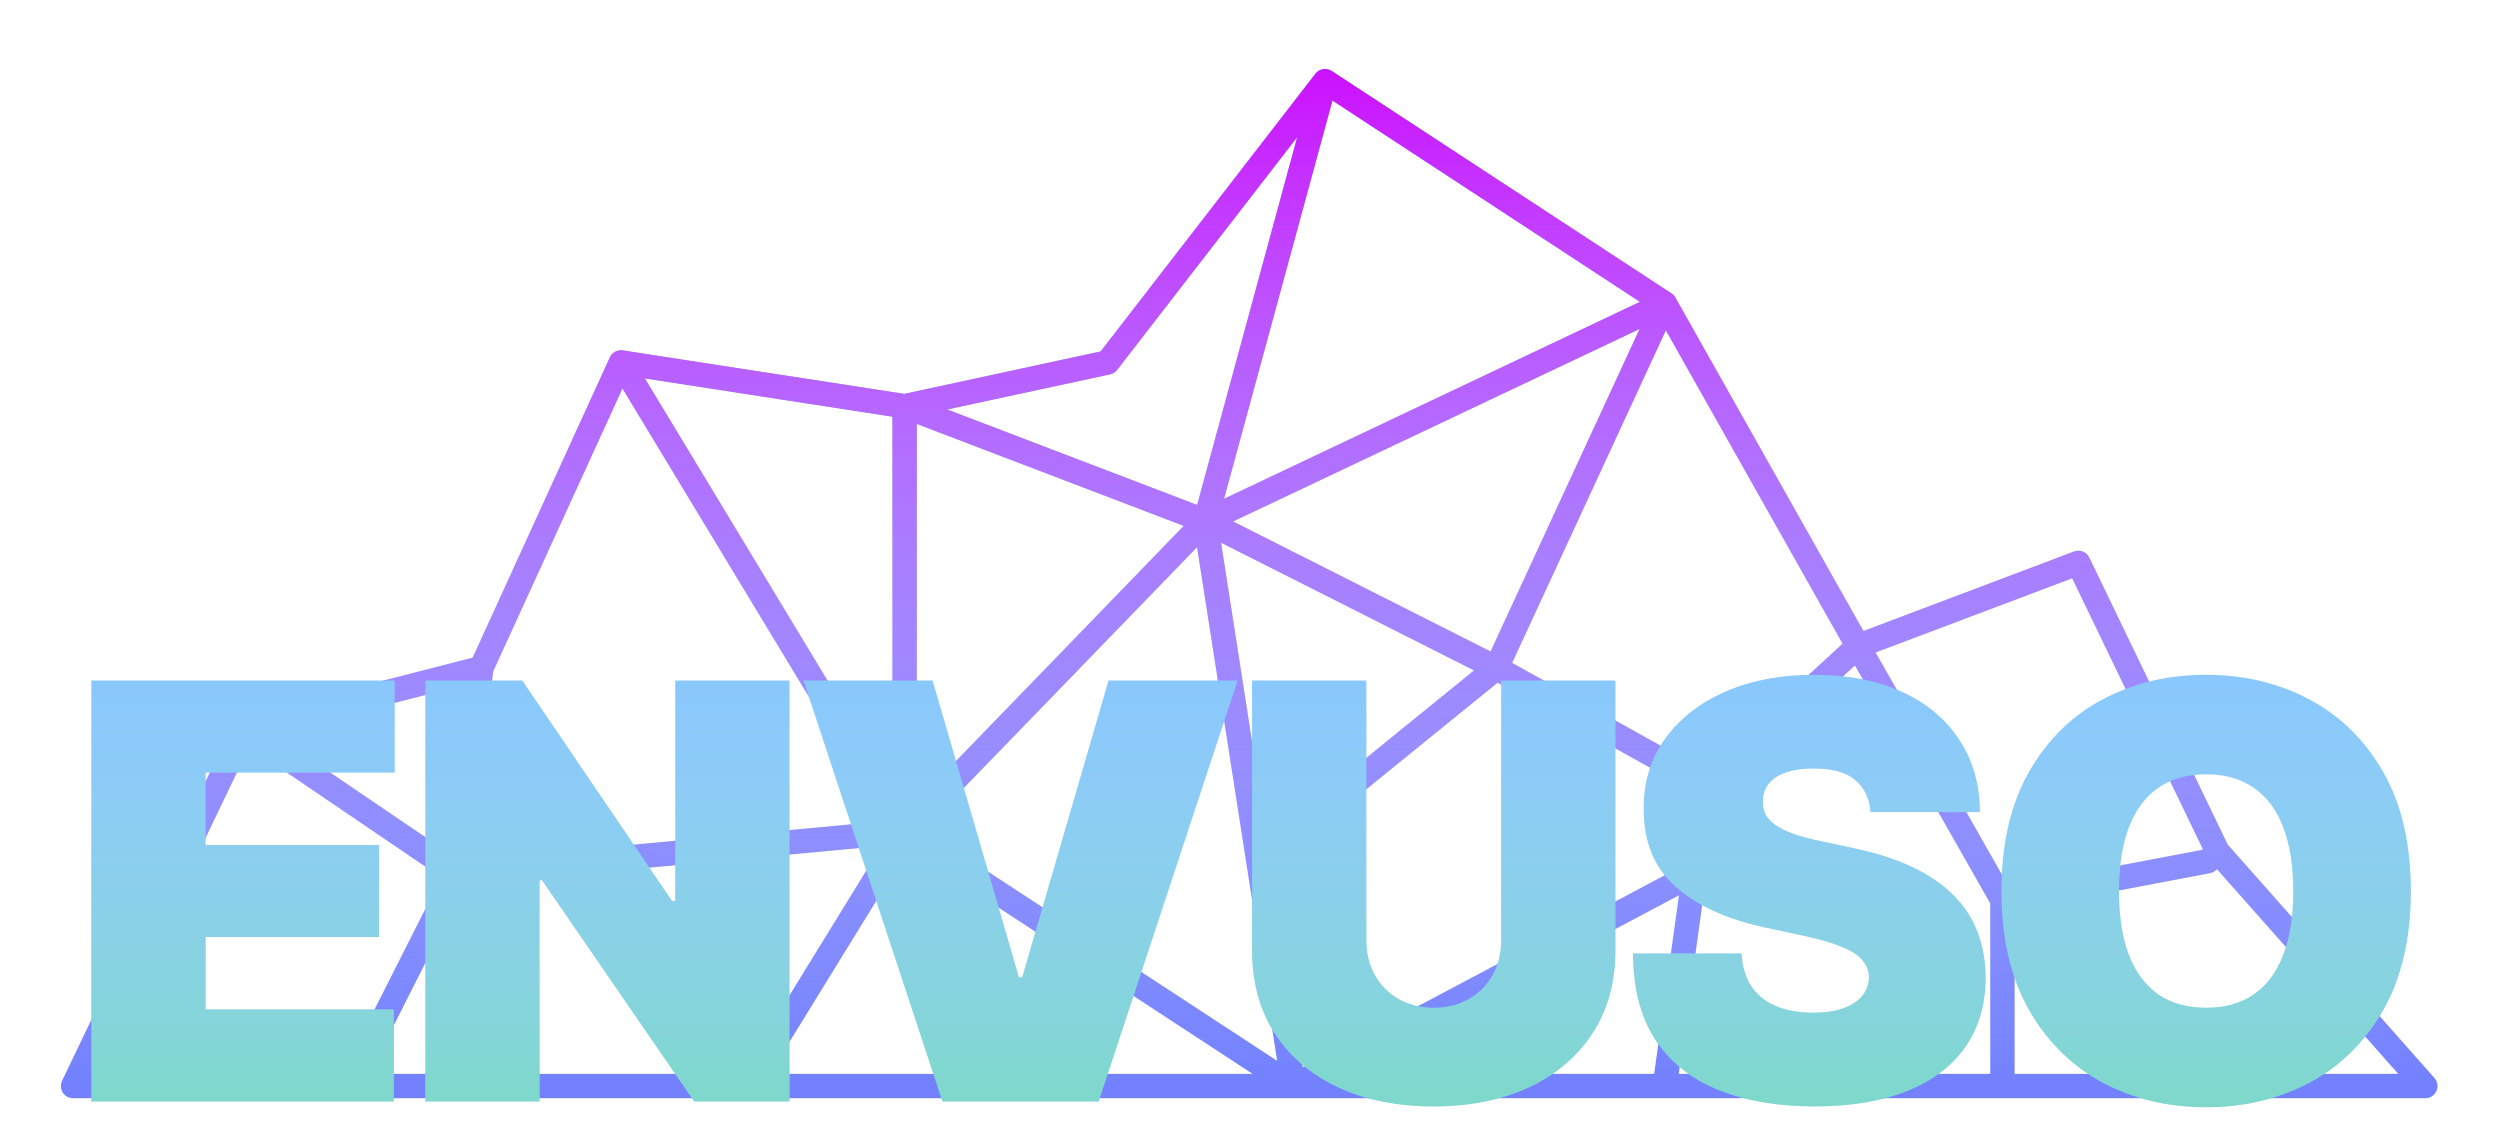 <svg fill="none" height="1395" viewBox="0 0 3080 1395" width="3080" xmlns="http://www.w3.org/2000/svg" xmlns:xlink="http://www.w3.org/1999/xlink"><filter id="a" color-interpolation-filters="sRGB" filterUnits="userSpaceOnUse" height="1318" width="2978" x="50" y="56.999"><feFlood flood-opacity="0" result="BackgroundImageFix"/><feColorMatrix in="SourceAlpha" type="matrix" values="0 0 0 0 0 0 0 0 0 0 0 0 0 0 0 0 0 0 127 0"/><feOffset dy="3"/><feGaussianBlur stdDeviation="3"/><feColorMatrix type="matrix" values="0 0 0 0 0 0 0 0 0 0 0 0 0 0 0 0 0 0 0.5 0"/><feBlend in2="BackgroundImageFix" mode="normal" result="effect1_dropShadow"/><feColorMatrix in="SourceAlpha" type="matrix" values="0 0 0 0 0 0 0 0 0 0 0 0 0 0 0 0 0 0 127 0"/><feOffset dy="20"/><feGaussianBlur stdDeviation="12.5"/><feColorMatrix type="matrix" values="0 0 0 0 0 0 0 0 0 0 0 0 0 0 0 0 0 0 0.15 0"/><feBlend in2="effect1_dropShadow" mode="normal" result="effect2_dropShadow"/><feBlend in="SourceGraphic" in2="effect2_dropShadow" mode="normal" result="shape"/></filter><filter id="b" color-interpolation-filters="sRGB" filterUnits="userSpaceOnUse" height="632.724" width="2943.61" x="69.55" y="761.365"><feFlood flood-opacity="0" result="BackgroundImageFix"/><feColorMatrix in="SourceAlpha" type="matrix" values="0 0 0 0 0 0 0 0 0 0 0 0 0 0 0 0 0 0 127 0"/><feOffset dy="4"/><feGaussianBlur stdDeviation="4"/><feColorMatrix type="matrix" values="0 0 0 0 0 0 0 0 0 0 0 0 0 0 0 0 0 0 0.3 0"/><feBlend in2="BackgroundImageFix" mode="normal" result="effect1_dropShadow"/><feColorMatrix in="SourceAlpha" type="matrix" values="0 0 0 0 0 0 0 0 0 0 0 0 0 0 0 0 0 0 127 0"/><feOffset/><feGaussianBlur stdDeviation="21.5"/><feColorMatrix type="matrix" values="0 0 0 0 0 0 0 0 0 0 0 0 0 0 0 0 0 0 0.22 0"/><feBlend in2="effect1_dropShadow" mode="normal" result="effect2_dropShadow"/><feColorMatrix in="SourceAlpha" type="matrix" values="0 0 0 0 0 0 0 0 0 0 0 0 0 0 0 0 0 0 127 0"/><feOffset dy="23"/><feGaussianBlur stdDeviation="17"/><feColorMatrix type="matrix" values="0 0 0 0 0 0 0 0 0 0 0 0 0 0 0 0 0 0 0.16 0"/><feBlend in2="effect2_dropShadow" mode="normal" result="effect3_dropShadow"/><feBlend in="SourceGraphic" in2="effect3_dropShadow" mode="normal" result="shape"/></filter><linearGradient id="c" gradientUnits="userSpaceOnUse" x1="1539" x2="1539" y1="77" y2="1315"><stop offset="0" stop-color="#db00ff" stop-opacity=".85"/><stop offset="1" stop-color="#fff" stop-opacity="0"/></linearGradient><linearGradient id="d" gradientUnits="userSpaceOnUse" x1="1541" x2="1541" y1="1736" y2="657.5"><stop offset="0" stop-color="#21ff0e" stop-opacity=".56"/><stop offset="1" stop-color="#fff" stop-opacity="0"/></linearGradient><g filter="url(#a)" stroke-linecap="round" stroke-linejoin="round" stroke-width="30"><path d="m301 875-211 440h340.5m-129.5-440 292-75m-292 75 262 178m30-253 172-376.5m-172 376.5-30 253m202-629.5 349.5 54m-349.5-54 349.5 578m0-524 250-54 268-346.5m-518 400.5v524m0-524 370.5 141.5m147.5-542 418.5 274m-418.5-274-147.5 542m566-268 238 422m-238-422-566 268m566-268-207.5 449m445.5-27 271.5-102.5 171.5 355.5m-443-253-186.5 171.5m186.5-171.5 178 313m265-60 256 289h-521m265-289-12 12-253 48m-2036.5 229 132.5-262m-132.5 262h491m-358.5-262 150.5-14.05m401-37.45-193 313.5m193-313.5 479 313.5m-479-313.5-401 37.45m401-37.45 370.5-382.5m0 0 358.5 181m-358.5-181 65.32 419m293.18-238 259 144.5m-259-144.5-293.18 238m552.18-93.5-15.08 108.5m379.58 33v229m0 0h-416m0 0h-457.5m457.5 0 36.42-262m-493.92 262-43.18-277m43.18 277 493.92-262m-493.92 262h-672m0 0-208-276.05" stroke="#7381ff"/><path d="m301 875-211 440h340.5m-129.5-440 292-75m-292 75 262 178m30-253 172-376.5m-172 376.5-30 253m202-629.5 349.5 54m-349.5-54 349.5 578m0-524 250-54 268-346.5m-518 400.5v524m0-524 370.5 141.5m147.5-542 418.5 274m-418.5-274-147.5 542m566-268 238 422m-238-422-566 268m566-268-207.5 449m445.5-27 271.5-102.5 171.5 355.5m-443-253-186.5 171.5m186.5-171.5 178 313m265-60 256 289h-521m265-289-12 12-253 48m-2036.5 229 132.5-262m-132.5 262h491m-358.5-262 150.5-14.05m401-37.45-193 313.5m193-313.5 479 313.5m-479-313.5-401 37.45m401-37.45 370.5-382.5m0 0 358.5 181m-358.5-181 65.32 419m293.18-238 259 144.5m-259-144.5-293.18 238m552.18-93.5-15.08 108.5m379.58 33v229m0 0h-416m0 0h-457.5m457.5 0 36.42-262m-493.92 262-43.18-277m43.18 277 493.92-262m-493.92 262h-672m0 0-208-276.05" stroke="url(#c)"/></g><g filter="url(#b)"><path d="m112.55 1330v-518.545h373.718v113.431h-232.941v89.124h213.698v113.43h-213.698v89.13h231.928v113.43zm860.115-518.545v518.545h-117.483l-187.365-272.44h-3.038v272.44h-140.777v-518.545h119.508l184.327 271.425h4.051v-271.425zm176.295 0 106.34 365.615h4.05l106.35-365.615h159l-171.16 518.545h-192.43l-171.157-518.545zm700.47 0h140.78v332.195c0 39.5-9.45 73.68-28.36 102.54-18.73 28.7-44.9 50.89-78.49 66.59-33.59 15.53-72.58 23.3-116.97 23.3-44.73 0-83.9-7.77-117.49-23.3-33.59-15.7-59.75-37.89-78.49-66.59-18.57-28.86-27.85-63.04-27.85-102.54v-332.195h140.78v320.035c0 16.04 3.54 30.39 10.63 43.05 7.09 12.49 16.88 22.28 29.37 29.37 12.66 7.09 27.01 10.63 43.05 10.63 16.2 0 30.55-3.54 43.04-10.63s22.28-16.88 29.37-29.37c7.09-12.66 10.63-27.01 10.63-43.05zm455.13 162.045c-1.35-16.88-7.68-30.046-18.99-39.499-11.14-9.452-28.1-14.179-50.89-14.179-14.52 0-26.42 1.773-35.7 5.318-9.12 3.375-15.87 8.017-20.26 13.925s-6.66 12.66-6.83 20.256c-.34 6.246.76 11.9 3.29 16.964 2.7 4.895 6.92 9.368 12.66 13.42 5.74 3.882 13.08 7.427 22.03 10.635 8.94 3.21 19.58 6.08 31.9 8.61l42.54 9.11c28.69 6.08 53.25 14.1 73.68 24.06 20.42 9.96 37.13 21.69 50.13 35.19 13 13.34 22.53 28.36 28.61 45.07 6.25 16.71 9.45 34.94 9.62 54.69-.17 34.1-8.69 62.96-25.57 86.59s-41.02 41.61-72.41 53.93c-31.23 12.33-68.79 18.49-112.68 18.49-45.07 0-84.4-6.67-117.99-20.01-33.42-13.33-59.41-33.84-77.98-61.52-18.4-27.85-27.68-63.47-27.85-106.85h133.69c.84 15.87 4.81 29.2 11.9 40 7.08 10.81 17.04 18.99 29.87 24.56 13 5.57 28.44 8.36 46.34 8.36 15.02 0 27.6-1.86 37.72-5.57 10.13-3.71 17.81-8.86 23.04-15.45 5.24-6.58 7.94-14.09 8.11-22.53-.17-7.93-2.79-14.85-7.85-20.76-4.9-6.08-13-11.48-24.31-16.21-11.31-4.89-26.58-9.45-45.83-13.67l-51.65-11.14c-45.91-9.96-82.12-26.59-108.62-49.88-26.33-23.46-39.42-55.45-39.25-95.961-.17-32.916 8.61-61.696 26.34-86.34 17.89-24.813 42.62-44.141 74.18-57.982 31.74-13.841 68.11-20.762 109.13-20.762 41.86 0 78.07 7.005 108.62 21.015s54.1 33.76 70.64 59.248c16.71 25.32 25.15 54.944 25.32 88.872zm665.6 97.23c0 57.73-11.23 106.42-33.68 146.09-22.45 39.5-52.75 69.46-90.89 89.89-38.15 20.25-80.69 30.38-127.61 30.38-47.27 0-89.97-10.21-128.12-30.64-37.98-20.59-68.2-50.64-90.65-90.14-22.28-39.66-33.42-88.19-33.42-145.58 0-57.73 11.14-106.345 33.42-145.844 22.45-39.667 52.67-69.629 90.65-89.884 38.15-20.425 80.85-30.637 128.12-30.637 46.92 0 89.46 10.212 127.61 30.637 38.14 20.255 68.44 50.217 90.89 89.884 22.45 39.499 33.68 88.114 33.68 145.844zm-144.83 0c0-31.06-4.13-57.23-12.41-78.493-8.1-21.438-20.17-37.642-36.2-48.614-15.87-11.141-35.45-16.711-58.74-16.711-23.3 0-42.96 5.57-59 16.711-15.87 10.972-27.94 27.176-36.21 48.614-8.1 21.263-12.15 47.433-12.15 78.493s4.05 57.3 12.15 78.74c8.27 21.27 20.34 37.47 36.21 48.61 16.04 10.98 35.7 16.46 59 16.46 23.29 0 42.87-5.48 58.74-16.46 16.03-11.14 28.1-27.34 36.2-48.61 8.28-21.44 12.41-47.68 12.41-78.74z" fill="#82c3ff"/><path d="m112.55 1330v-518.545h373.718v113.431h-232.941v89.124h213.698v113.43h-213.698v89.13h231.928v113.43zm860.115-518.545v518.545h-117.483l-187.365-272.44h-3.038v272.44h-140.777v-518.545h119.508l184.327 271.425h4.051v-271.425zm176.295 0 106.34 365.615h4.05l106.35-365.615h159l-171.16 518.545h-192.43l-171.157-518.545zm700.47 0h140.78v332.195c0 39.5-9.45 73.68-28.36 102.54-18.73 28.7-44.9 50.89-78.49 66.59-33.59 15.53-72.58 23.3-116.97 23.3-44.73 0-83.9-7.77-117.49-23.3-33.59-15.7-59.75-37.89-78.49-66.59-18.57-28.86-27.85-63.04-27.85-102.54v-332.195h140.78v320.035c0 16.04 3.54 30.39 10.63 43.05 7.09 12.49 16.88 22.28 29.37 29.37 12.66 7.09 27.01 10.63 43.05 10.63 16.2 0 30.55-3.54 43.04-10.63s22.28-16.88 29.37-29.37c7.09-12.66 10.63-27.01 10.63-43.05zm455.13 162.045c-1.35-16.88-7.68-30.046-18.99-39.499-11.14-9.452-28.1-14.179-50.89-14.179-14.52 0-26.42 1.773-35.7 5.318-9.12 3.375-15.87 8.017-20.26 13.925s-6.66 12.66-6.83 20.256c-.34 6.246.76 11.9 3.29 16.964 2.7 4.895 6.92 9.368 12.66 13.42 5.74 3.882 13.08 7.427 22.03 10.635 8.94 3.21 19.58 6.08 31.9 8.61l42.54 9.11c28.69 6.08 53.25 14.1 73.68 24.06 20.42 9.96 37.13 21.69 50.13 35.19 13 13.34 22.53 28.36 28.61 45.07 6.25 16.71 9.45 34.94 9.62 54.69-.17 34.1-8.69 62.96-25.57 86.59s-41.02 41.61-72.41 53.93c-31.23 12.33-68.79 18.49-112.68 18.49-45.07 0-84.4-6.67-117.99-20.01-33.42-13.33-59.41-33.84-77.98-61.52-18.4-27.85-27.68-63.47-27.85-106.85h133.69c.84 15.87 4.81 29.2 11.9 40 7.08 10.81 17.04 18.99 29.87 24.56 13 5.57 28.44 8.36 46.34 8.36 15.02 0 27.6-1.86 37.72-5.57 10.13-3.71 17.81-8.86 23.04-15.45 5.24-6.58 7.94-14.09 8.11-22.53-.17-7.93-2.79-14.85-7.85-20.76-4.9-6.08-13-11.48-24.31-16.21-11.31-4.89-26.58-9.45-45.83-13.67l-51.65-11.14c-45.91-9.96-82.12-26.59-108.62-49.88-26.33-23.46-39.42-55.45-39.25-95.961-.17-32.916 8.61-61.696 26.34-86.34 17.89-24.813 42.62-44.141 74.18-57.982 31.74-13.841 68.11-20.762 109.13-20.762 41.86 0 78.07 7.005 108.62 21.015s54.1 33.76 70.64 59.248c16.71 25.32 25.15 54.944 25.32 88.872zm665.6 97.23c0 57.73-11.23 106.42-33.68 146.09-22.45 39.5-52.75 69.46-90.89 89.89-38.15 20.25-80.69 30.38-127.61 30.38-47.27 0-89.97-10.21-128.12-30.64-37.98-20.59-68.2-50.64-90.65-90.14-22.28-39.66-33.42-88.19-33.42-145.58 0-57.73 11.14-106.345 33.42-145.844 22.45-39.667 52.67-69.629 90.65-89.884 38.15-20.425 80.85-30.637 128.12-30.637 46.92 0 89.46 10.212 127.61 30.637 38.14 20.255 68.44 50.217 90.89 89.884 22.45 39.499 33.68 88.114 33.68 145.844zm-144.83 0c0-31.06-4.13-57.23-12.41-78.493-8.1-21.438-20.17-37.642-36.2-48.614-15.87-11.141-35.45-16.711-58.74-16.711-23.3 0-42.96 5.57-59 16.711-15.87 10.972-27.94 27.176-36.21 48.614-8.1 21.263-12.15 47.433-12.15 78.493s4.05 57.3 12.15 78.74c8.27 21.27 20.34 37.47 36.21 48.61 16.04 10.98 35.7 16.46 59 16.46 23.29 0 42.87-5.48 58.74-16.46 16.03-11.14 28.1-27.34 36.2-48.61 8.28-21.44 12.41-47.68 12.41-78.74z" fill="url(#d)"/></g></svg>
